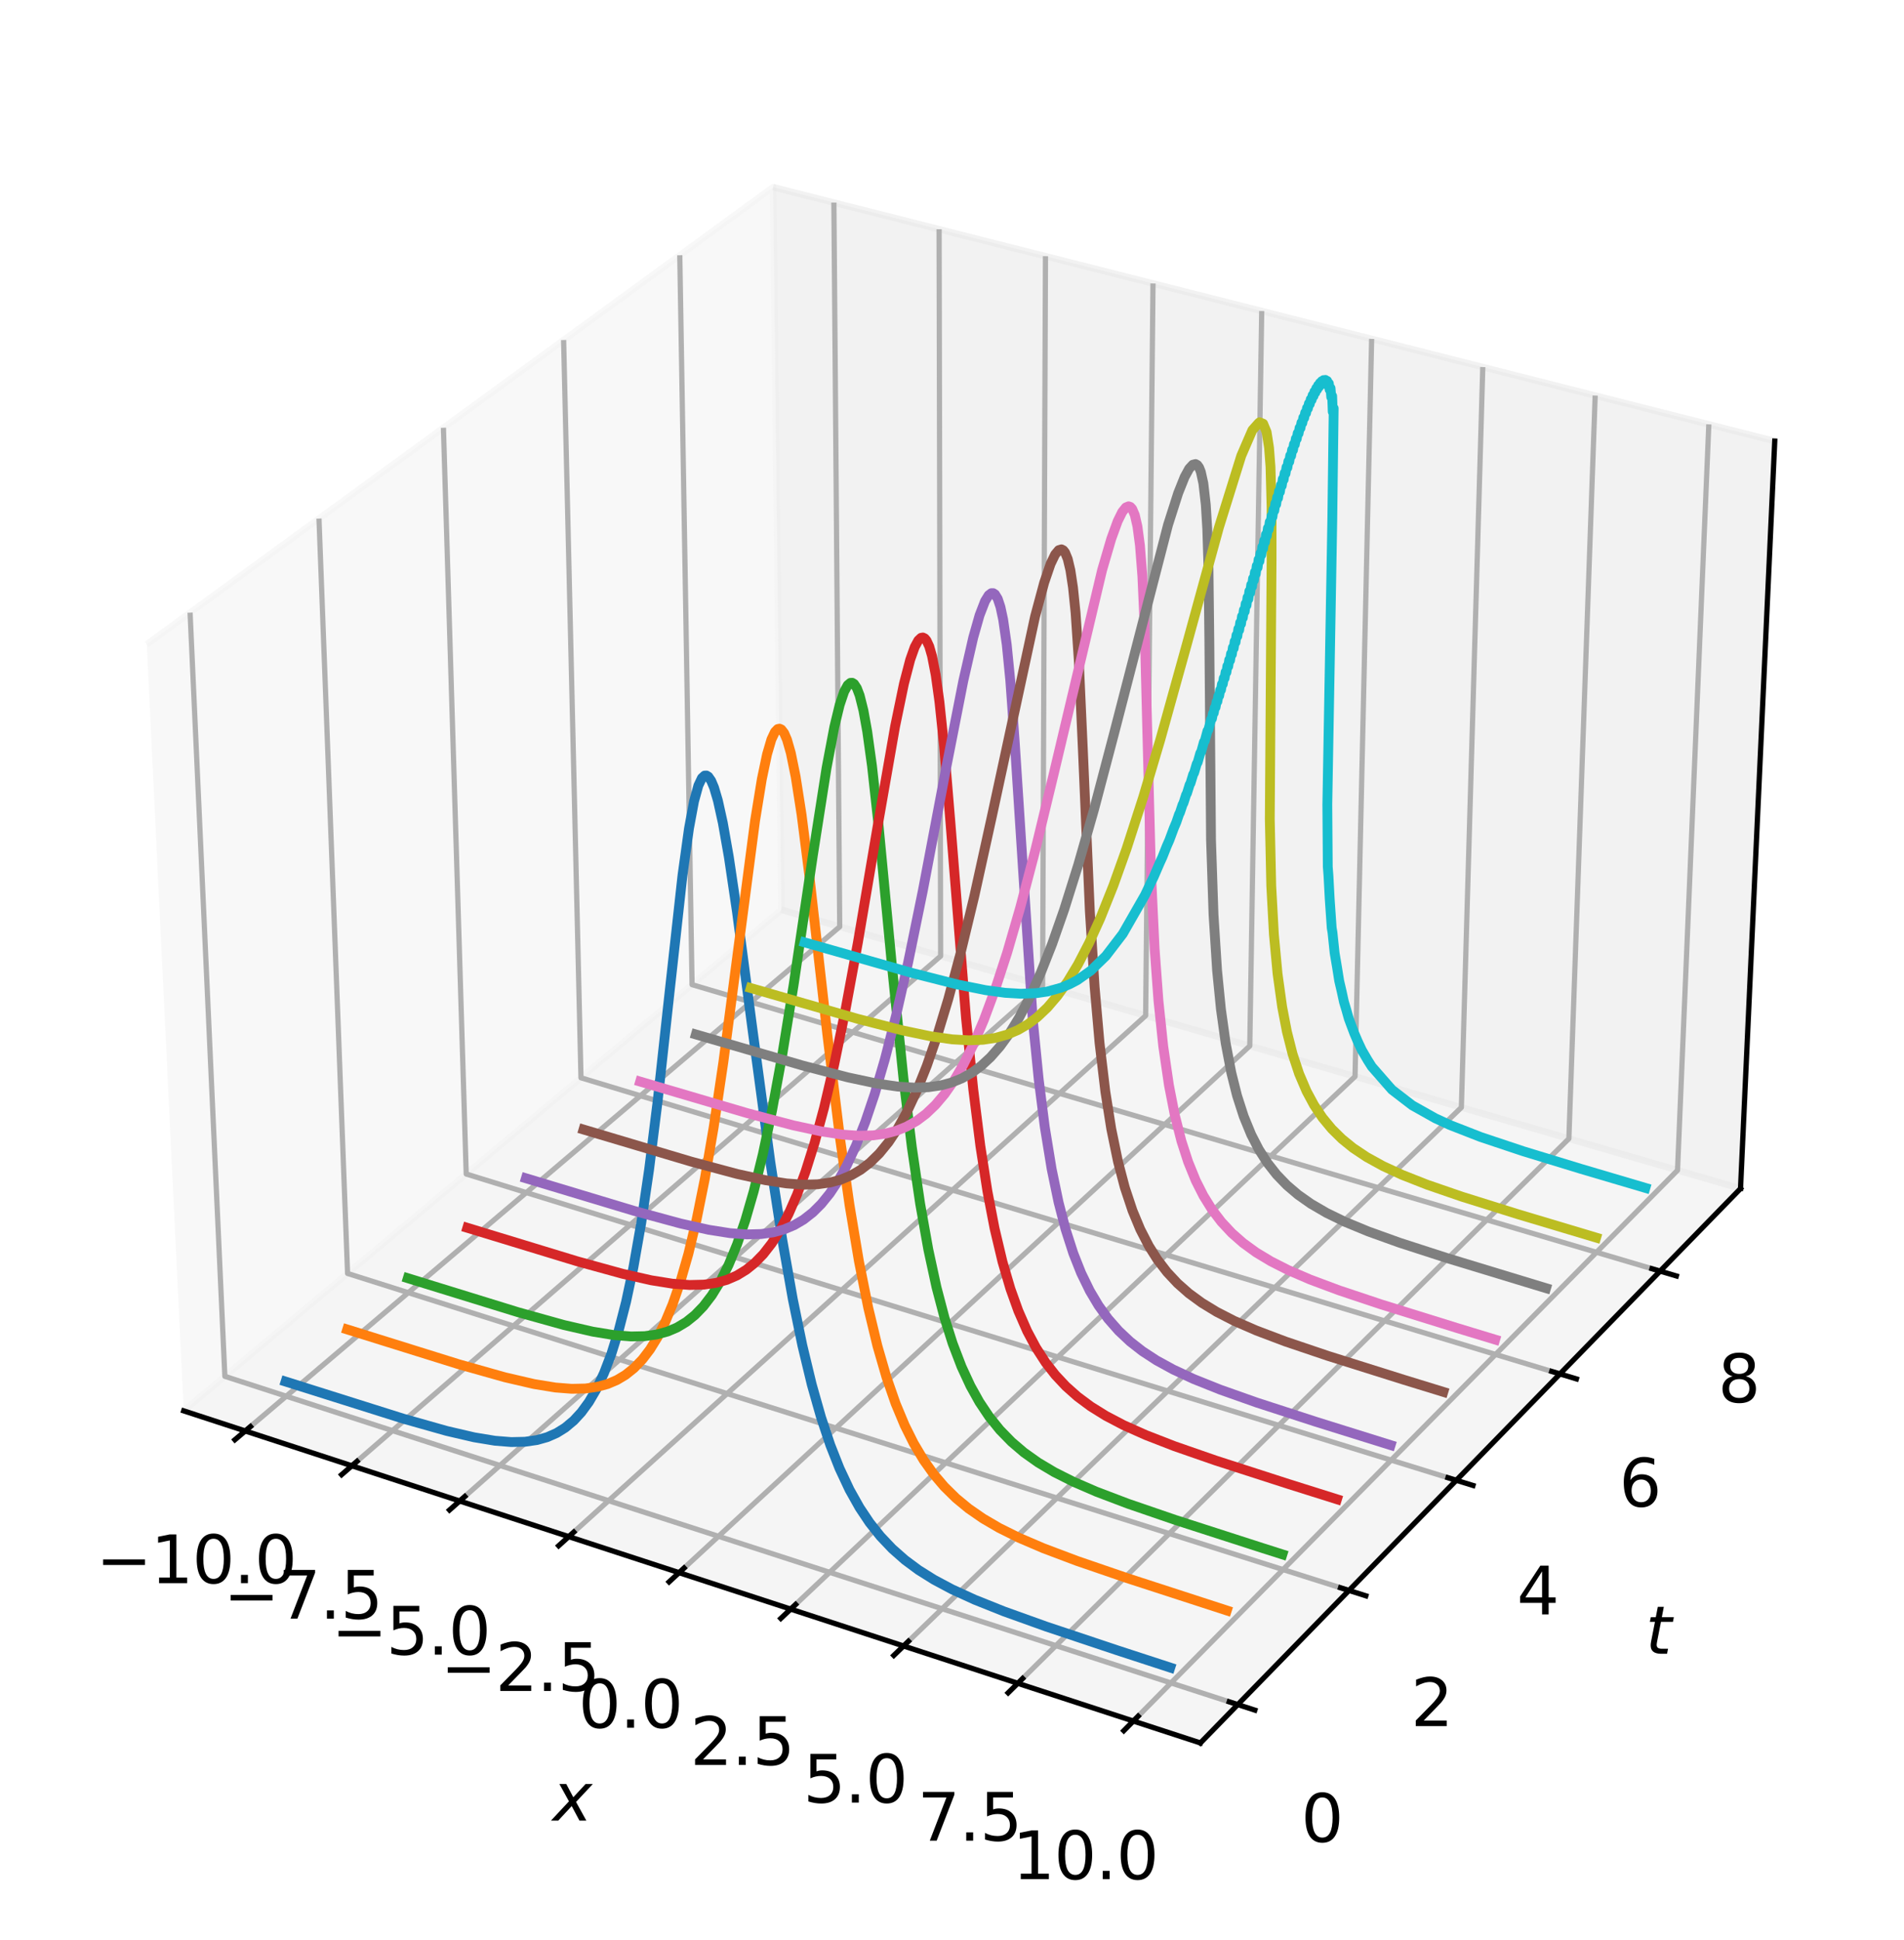 <?xml version="1.0" encoding="utf-8" standalone="no"?>
<!DOCTYPE svg PUBLIC "-//W3C//DTD SVG 1.1//EN"
  "http://www.w3.org/Graphics/SVG/1.1/DTD/svg11.dtd">
<svg xmlns:xlink="http://www.w3.org/1999/xlink" width="291.6pt" height="297.049pt" viewBox="0 0 291.6 297.049" xmlns="http://www.w3.org/2000/svg" version="1.1">
 <defs>
  <style type="text/css">*{stroke-linejoin: round; stroke-linecap: butt}</style>
 </defs>
 <g id="figure_1">
  <g id="patch_1">
   <path d="M 0 297.049 
L 291.6 297.049 
L 291.6 0 
L 0 0 
z
" style="fill: #ffffff"/>
  </g>
  <g id="patch_2">
   <path d="M 7.2 284.4 
L 284.4 284.4 
L 284.4 7.2 
L 7.2 7.2 
z
" style="fill: #ffffff"/>
  </g>
  <g id="pane3d_1">
   <g id="patch_3">
    <path d="M 28.131 216.051 
L 119.671 139.32 
L 118.399 28.66 
L 22.477 98.659 
" style="fill: #f2f2f2; opacity: 0.5; stroke: #f2f2f2; stroke-linejoin: miter"/>
   </g>
  </g>
  <g id="pane3d_2">
   <g id="patch_4">
    <path d="M 119.671 139.32 
L 266.561 182.015 
L 271.803 67.544 
L 118.399 28.66 
" style="fill: #e6e6e6; opacity: 0.5; stroke: #e6e6e6; stroke-linejoin: miter"/>
   </g>
  </g>
  <g id="pane3d_3">
   <g id="patch_5">
    <path d="M 28.131 216.051 
L 183.841 266.906 
L 266.561 182.015 
L 119.671 139.32 
" style="fill: #ececec; opacity: 0.5; stroke: #ececec; stroke-linejoin: miter"/>
   </g>
  </g>
  <g id="grid3d_1">
   <g id="Line3DCollection_1">
    <path d="M 37.561 219.131 
L 128.604 141.917 
L 127.71 31.02 
" style="fill: none; stroke: #b0b0b0; stroke-width: 0.8"/>
    <path d="M 53.889 224.464 
L 144.06 146.409 
L 143.824 35.105 
" style="fill: none; stroke: #b0b0b0; stroke-width: 0.8"/>
    <path d="M 70.403 229.858 
L 159.677 150.949 
L 160.115 39.234 
" style="fill: none; stroke: #b0b0b0; stroke-width: 0.8"/>
    <path d="M 87.106 235.313 
L 175.458 155.535 
L 176.584 43.409 
" style="fill: none; stroke: #b0b0b0; stroke-width: 0.8"/>
    <path d="M 104.001 240.831 
L 191.406 160.171 
L 193.234 47.629 
" style="fill: none; stroke: #b0b0b0; stroke-width: 0.8"/>
    <path d="M 121.092 246.413 
L 207.523 164.855 
L 210.068 51.896 
" style="fill: none; stroke: #b0b0b0; stroke-width: 0.8"/>
    <path d="M 138.382 252.06 
L 223.811 169.59 
L 227.09 56.211 
" style="fill: none; stroke: #b0b0b0; stroke-width: 0.8"/>
    <path d="M 155.875 257.773 
L 240.274 174.375 
L 244.303 60.574 
" style="fill: none; stroke: #b0b0b0; stroke-width: 0.8"/>
    <path d="M 173.574 263.553 
L 256.915 179.212 
L 261.709 64.986 
" style="fill: none; stroke: #b0b0b0; stroke-width: 0.8"/>
   </g>
  </g>
  <g id="grid3d_2">
   <g id="Line3DCollection_2">
    <path d="M 29.111 93.819 
L 34.438 210.764 
L 189.564 261.033 
" style="fill: none; stroke: #b0b0b0; stroke-width: 0.8"/>
    <path d="M 48.852 79.412 
L 53.232 195.011 
L 206.596 243.554 
" style="fill: none; stroke: #b0b0b0; stroke-width: 0.8"/>
    <path d="M 67.91 65.505 
L 71.402 179.781 
L 223.034 226.685 
" style="fill: none; stroke: #b0b0b0; stroke-width: 0.8"/>
    <path d="M 86.318 52.071 
L 88.978 165.047 
L 238.907 210.395 
" style="fill: none; stroke: #b0b0b0; stroke-width: 0.8"/>
    <path d="M 104.11 39.088 
L 105.991 150.787 
L 254.245 194.654 
" style="fill: none; stroke: #b0b0b0; stroke-width: 0.8"/>
   </g>
  </g>
  <g id="grid3d_3"/>
  <g id="axis3d_1">
   <g id="line2d_1">
    <path d="M 28.131 216.051 
L 183.841 266.906 
" style="fill: none; stroke: #000000; stroke-width: 0.8; stroke-linecap: square"/>
   </g>
   <g id="xtick_1">
    <g id="line2d_2">
     <path d="M 38.354 218.459 
L 35.972 220.479 
" style="fill: none; stroke: #000000; stroke-width: 0.8; stroke-linecap: square"/>
    </g>
    <g id="text_1">
     <!-- −10.0 -->
     <g transform="translate(14.711 242.438) scale(0.1 -0.1)">
      <defs>
       <path id="DejaVuSans-2212" d="M 678 2272 
L 4684 2272 
L 4684 1741 
L 678 1741 
L 678 2272 
z
" transform="scale(0.016)"/>
       <path id="DejaVuSans-31" d="M 794 531 
L 1825 531 
L 1825 4091 
L 703 3866 
L 703 4441 
L 1819 4666 
L 2450 4666 
L 2450 531 
L 3481 531 
L 3481 0 
L 794 0 
L 794 531 
z
" transform="scale(0.016)"/>
       <path id="DejaVuSans-30" d="M 2034 4250 
Q 1547 4250 1301 3770 
Q 1056 3291 1056 2328 
Q 1056 1369 1301 889 
Q 1547 409 2034 409 
Q 2525 409 2770 889 
Q 3016 1369 3016 2328 
Q 3016 3291 2770 3770 
Q 2525 4250 2034 4250 
z
M 2034 4750 
Q 2819 4750 3233 4129 
Q 3647 3509 3647 2328 
Q 3647 1150 3233 529 
Q 2819 -91 2034 -91 
Q 1250 -91 836 529 
Q 422 1150 422 2328 
Q 422 3509 836 4129 
Q 1250 4750 2034 4750 
z
" transform="scale(0.016)"/>
       <path id="DejaVuSans-2e" d="M 684 794 
L 1344 794 
L 1344 0 
L 684 0 
L 684 794 
z
" transform="scale(0.016)"/>
      </defs>
      <use xlink:href="#DejaVuSans-2212"/>
      <use xlink:href="#DejaVuSans-31" x="83.789"/>
      <use xlink:href="#DejaVuSans-30" x="147.412"/>
      <use xlink:href="#DejaVuSans-2e" x="211.035"/>
      <use xlink:href="#DejaVuSans-30" x="242.822"/>
     </g>
    </g>
   </g>
   <g id="xtick_2">
    <g id="line2d_3">
     <path d="M 54.675 223.784 
L 52.315 225.827 
" style="fill: none; stroke: #000000; stroke-width: 0.8; stroke-linecap: square"/>
    </g>
    <g id="text_2">
     <!-- −7.5 -->
     <g transform="translate(34.236 247.879) scale(0.1 -0.1)">
      <defs>
       <path id="DejaVuSans-37" d="M 525 4666 
L 3525 4666 
L 3525 4397 
L 1831 0 
L 1172 0 
L 2766 4134 
L 525 4134 
L 525 4666 
z
" transform="scale(0.016)"/>
       <path id="DejaVuSans-35" d="M 691 4666 
L 3169 4666 
L 3169 4134 
L 1269 4134 
L 1269 2991 
Q 1406 3038 1543 3061 
Q 1681 3084 1819 3084 
Q 2600 3084 3056 2656 
Q 3513 2228 3513 1497 
Q 3513 744 3044 326 
Q 2575 -91 1722 -91 
Q 1428 -91 1123 -41 
Q 819 9 494 109 
L 494 744 
Q 775 591 1075 516 
Q 1375 441 1709 441 
Q 2250 441 2565 725 
Q 2881 1009 2881 1497 
Q 2881 1984 2565 2268 
Q 2250 2553 1709 2553 
Q 1456 2553 1204 2497 
Q 953 2441 691 2322 
L 691 4666 
z
" transform="scale(0.016)"/>
      </defs>
      <use xlink:href="#DejaVuSans-2212"/>
      <use xlink:href="#DejaVuSans-37" x="83.789"/>
      <use xlink:href="#DejaVuSans-2e" x="147.412"/>
      <use xlink:href="#DejaVuSans-35" x="179.199"/>
     </g>
    </g>
   </g>
   <g id="xtick_3">
    <g id="line2d_4">
     <path d="M 71.181 229.17 
L 68.843 231.236 
" style="fill: none; stroke: #000000; stroke-width: 0.8; stroke-linecap: square"/>
    </g>
    <g id="text_3">
     <!-- −5.0 -->
     <g transform="translate(50.766 253.383) scale(0.1 -0.1)">
      <use xlink:href="#DejaVuSans-2212"/>
      <use xlink:href="#DejaVuSans-35" x="83.789"/>
      <use xlink:href="#DejaVuSans-2e" x="147.412"/>
      <use xlink:href="#DejaVuSans-30" x="179.199"/>
     </g>
    </g>
   </g>
   <g id="xtick_4">
    <g id="line2d_5">
     <path d="M 87.876 234.617 
L 85.562 236.707 
" style="fill: none; stroke: #000000; stroke-width: 0.8; stroke-linecap: square"/>
    </g>
    <g id="text_4">
     <!-- −2.5 -->
     <g transform="translate(67.487 258.949) scale(0.1 -0.1)">
      <defs>
       <path id="DejaVuSans-32" d="M 1228 531 
L 3431 531 
L 3431 0 
L 469 0 
L 469 531 
Q 828 903 1448 1529 
Q 2069 2156 2228 2338 
Q 2531 2678 2651 2914 
Q 2772 3150 2772 3378 
Q 2772 3750 2511 3984 
Q 2250 4219 1831 4219 
Q 1534 4219 1204 4116 
Q 875 4013 500 3803 
L 500 4441 
Q 881 4594 1212 4672 
Q 1544 4750 1819 4750 
Q 2544 4750 2975 4387 
Q 3406 4025 3406 3419 
Q 3406 3131 3298 2873 
Q 3191 2616 2906 2266 
Q 2828 2175 2409 1742 
Q 1991 1309 1228 531 
z
" transform="scale(0.016)"/>
      </defs>
      <use xlink:href="#DejaVuSans-2212"/>
      <use xlink:href="#DejaVuSans-32" x="83.789"/>
      <use xlink:href="#DejaVuSans-2e" x="147.412"/>
      <use xlink:href="#DejaVuSans-35" x="179.199"/>
     </g>
    </g>
   </g>
   <g id="xtick_5">
    <g id="line2d_6">
     <path d="M 104.764 240.127 
L 102.473 242.241 
" style="fill: none; stroke: #000000; stroke-width: 0.8; stroke-linecap: square"/>
    </g>
    <g id="text_5">
     <!-- 0.0 -->
     <g transform="translate(88.59 264.58) scale(0.1 -0.1)">
      <use xlink:href="#DejaVuSans-30"/>
      <use xlink:href="#DejaVuSans-2e" x="63.623"/>
      <use xlink:href="#DejaVuSans-30" x="95.41"/>
     </g>
    </g>
   </g>
   <g id="xtick_6">
    <g id="line2d_7">
     <path d="M 121.847 245.701 
L 119.58 247.84 
" style="fill: none; stroke: #000000; stroke-width: 0.8; stroke-linecap: square"/>
    </g>
    <g id="text_6">
     <!-- 2.5 -->
     <g transform="translate(105.701 270.276) scale(0.1 -0.1)">
      <use xlink:href="#DejaVuSans-32"/>
      <use xlink:href="#DejaVuSans-2e" x="63.623"/>
      <use xlink:href="#DejaVuSans-35" x="95.41"/>
     </g>
    </g>
   </g>
   <g id="xtick_7">
    <g id="line2d_8">
     <path d="M 139.128 251.339 
L 136.887 253.503 
" style="fill: none; stroke: #000000; stroke-width: 0.8; stroke-linecap: square"/>
    </g>
    <g id="text_7">
     <!-- 5.0 -->
     <g transform="translate(123.011 276.039) scale(0.1 -0.1)">
      <use xlink:href="#DejaVuSans-35"/>
      <use xlink:href="#DejaVuSans-2e" x="63.623"/>
      <use xlink:href="#DejaVuSans-30" x="95.41"/>
     </g>
    </g>
   </g>
   <g id="xtick_8">
    <g id="line2d_9">
     <path d="M 156.612 257.044 
L 154.397 259.233 
" style="fill: none; stroke: #000000; stroke-width: 0.8; stroke-linecap: square"/>
    </g>
    <g id="text_8">
     <!-- 7.5 -->
     <g transform="translate(140.525 281.87) scale(0.1 -0.1)">
      <use xlink:href="#DejaVuSans-37"/>
      <use xlink:href="#DejaVuSans-2e" x="63.623"/>
      <use xlink:href="#DejaVuSans-35" x="95.41"/>
     </g>
    </g>
   </g>
   <g id="xtick_9">
    <g id="line2d_10">
     <path d="M 174.302 262.816 
L 172.113 265.031 
" style="fill: none; stroke: #000000; stroke-width: 0.8; stroke-linecap: square"/>
    </g>
    <g id="text_9">
     <!-- 10.0 -->
     <g transform="translate(155.065 287.769) scale(0.1 -0.1)">
      <use xlink:href="#DejaVuSans-31"/>
      <use xlink:href="#DejaVuSans-30" x="63.623"/>
      <use xlink:href="#DejaVuSans-2e" x="127.246"/>
      <use xlink:href="#DejaVuSans-30" x="159.033"/>
     </g>
    </g>
   </g>
   <g id="text_10">
    <!-- $x$ -->
    <g transform="translate(84.647 278.828) scale(0.1 -0.1)">
     <defs>
      <path id="DejaVuSans-Oblique-78" d="M 3841 3500 
L 2234 1784 
L 3219 0 
L 2559 0 
L 1819 1388 
L 531 0 
L -166 0 
L 1556 1844 
L 641 3500 
L 1300 3500 
L 1972 2234 
L 3144 3500 
L 3841 3500 
z
" transform="scale(0.016)"/>
     </defs>
     <use xlink:href="#DejaVuSans-Oblique-78" transform="translate(0 0.312)"/>
    </g>
   </g>
  </g>
  <g id="axis3d_2">
   <g id="line2d_11">
    <path d="M 266.561 182.015 
L 183.841 266.906 
" style="fill: none; stroke: #000000; stroke-width: 0.8; stroke-linecap: square"/>
   </g>
   <g id="xtick_10">
    <g id="line2d_12">
     <path d="M 188.257 260.609 
L 192.182 261.881 
" style="fill: none; stroke: #000000; stroke-width: 0.8; stroke-linecap: square"/>
    </g>
    <g id="text_11">
     <!-- 0 -->
     <g transform="translate(199.264 282.054) scale(0.1 -0.1)">
      <use xlink:href="#DejaVuSans-30"/>
     </g>
    </g>
   </g>
   <g id="xtick_11">
    <g id="line2d_13">
     <path d="M 205.305 243.145 
L 209.182 244.372 
" style="fill: none; stroke: #000000; stroke-width: 0.8; stroke-linecap: square"/>
    </g>
    <g id="text_12">
     <!-- 2 -->
     <g transform="translate(216.076 264.327) scale(0.1 -0.1)">
      <use xlink:href="#DejaVuSans-32"/>
     </g>
    </g>
   </g>
   <g id="xtick_12">
    <g id="line2d_14">
     <path d="M 221.758 226.29 
L 225.588 227.475 
" style="fill: none; stroke: #000000; stroke-width: 0.8; stroke-linecap: square"/>
    </g>
    <g id="text_13">
     <!-- 4 -->
     <g transform="translate(232.301 247.219) scale(0.1 -0.1)">
      <defs>
       <path id="DejaVuSans-34" d="M 2419 4116 
L 825 1625 
L 2419 1625 
L 2419 4116 
z
M 2253 4666 
L 3047 4666 
L 3047 1625 
L 3713 1625 
L 3713 1100 
L 3047 1100 
L 3047 0 
L 2419 0 
L 2419 1100 
L 313 1100 
L 313 1709 
L 2253 4666 
z
" transform="scale(0.016)"/>
      </defs>
      <use xlink:href="#DejaVuSans-34"/>
     </g>
    </g>
   </g>
   <g id="xtick_13">
    <g id="line2d_15">
     <path d="M 237.647 210.014 
L 241.43 211.158 
" style="fill: none; stroke: #000000; stroke-width: 0.8; stroke-linecap: square"/>
    </g>
    <g id="text_14">
     <!-- 6 -->
     <g transform="translate(247.97 230.698) scale(0.1 -0.1)">
      <defs>
       <path id="DejaVuSans-36" d="M 2113 2584 
Q 1688 2584 1439 2293 
Q 1191 2003 1191 1497 
Q 1191 994 1439 701 
Q 1688 409 2113 409 
Q 2538 409 2786 701 
Q 3034 994 3034 1497 
Q 3034 2003 2786 2293 
Q 2538 2584 2113 2584 
z
M 3366 4563 
L 3366 3988 
Q 3128 4100 2886 4159 
Q 2644 4219 2406 4219 
Q 1781 4219 1451 3797 
Q 1122 3375 1075 2522 
Q 1259 2794 1537 2939 
Q 1816 3084 2150 3084 
Q 2853 3084 3261 2657 
Q 3669 2231 3669 1497 
Q 3669 778 3244 343 
Q 2819 -91 2113 -91 
Q 1303 -91 875 529 
Q 447 1150 447 2328 
Q 447 3434 972 4092 
Q 1497 4750 2381 4750 
Q 2619 4750 2861 4703 
Q 3103 4656 3366 4563 
z
" transform="scale(0.016)"/>
      </defs>
      <use xlink:href="#DejaVuSans-36"/>
     </g>
    </g>
   </g>
   <g id="xtick_14">
    <g id="line2d_16">
     <path d="M 253 194.286 
L 256.738 195.392 
" style="fill: none; stroke: #000000; stroke-width: 0.8; stroke-linecap: square"/>
    </g>
    <g id="text_15">
     <!-- 8 -->
     <g transform="translate(263.11 214.734) scale(0.1 -0.1)">
      <defs>
       <path id="DejaVuSans-38" d="M 2034 2216 
Q 1584 2216 1326 1975 
Q 1069 1734 1069 1313 
Q 1069 891 1326 650 
Q 1584 409 2034 409 
Q 2484 409 2743 651 
Q 3003 894 3003 1313 
Q 3003 1734 2745 1975 
Q 2488 2216 2034 2216 
z
M 1403 2484 
Q 997 2584 770 2862 
Q 544 3141 544 3541 
Q 544 4100 942 4425 
Q 1341 4750 2034 4750 
Q 2731 4750 3128 4425 
Q 3525 4100 3525 3541 
Q 3525 3141 3298 2862 
Q 3072 2584 2669 2484 
Q 3125 2378 3379 2068 
Q 3634 1759 3634 1313 
Q 3634 634 3220 271 
Q 2806 -91 2034 -91 
Q 1263 -91 848 271 
Q 434 634 434 1313 
Q 434 1759 690 2068 
Q 947 2378 1403 2484 
z
M 1172 3481 
Q 1172 3119 1398 2916 
Q 1625 2713 2034 2713 
Q 2441 2713 2670 2916 
Q 2900 3119 2900 3481 
Q 2900 3844 2670 4047 
Q 2441 4250 2034 4250 
Q 1625 4250 1398 4047 
Q 1172 3844 1172 3481 
z
" transform="scale(0.016)"/>
      </defs>
      <use xlink:href="#DejaVuSans-38"/>
     </g>
    </g>
   </g>
   <g id="text_16">
    <!-- $t$ -->
    <g transform="translate(252.022 253.33) scale(0.1 -0.1)">
     <defs>
      <path id="DejaVuSans-Oblique-74" d="M 2706 3500 
L 2619 3053 
L 1472 3053 
L 1100 1153 
Q 1081 1047 1072 975 
Q 1063 903 1063 863 
Q 1063 663 1183 572 
Q 1303 481 1569 481 
L 2150 481 
L 2053 0 
L 1503 0 
Q 991 0 739 200 
Q 488 400 488 806 
Q 488 878 497 964 
Q 506 1050 525 1153 
L 897 3053 
L 409 3053 
L 500 3500 
L 978 3500 
L 1172 4494 
L 1747 4494 
L 1556 3500 
L 2706 3500 
z
" transform="scale(0.016)"/>
     </defs>
     <use xlink:href="#DejaVuSans-Oblique-74" transform="translate(0 0.781)"/>
    </g>
   </g>
  </g>
  <g id="axis3d_3">
   <g id="line2d_17">
    <path d="M 266.561 182.015 
L 271.803 67.544 
" style="fill: none; stroke: #000000; stroke-width: 0.8; stroke-linecap: square"/>
   </g>
   <g id="text_17">
    <!-- $u(t, x)$ -->
    <g transform="translate(311.6 135.334) rotate(-87.378) scale(0.1 -0.1)">
     <defs>
      <path id="DejaVuSans-Oblique-75" d="M 428 1388 
L 838 3500 
L 1416 3500 
L 1006 1409 
Q 975 1256 961 1147 
Q 947 1038 947 966 
Q 947 700 1109 554 
Q 1272 409 1569 409 
Q 2031 409 2368 721 
Q 2706 1034 2809 1563 
L 3194 3500 
L 3769 3500 
L 3091 0 
L 2516 0 
L 2631 550 
Q 2388 244 2052 76 
Q 1716 -91 1338 -91 
Q 878 -91 622 161 
Q 366 413 366 863 
Q 366 956 381 1097 
Q 397 1238 428 1388 
z
" transform="scale(0.016)"/>
      <path id="DejaVuSans-28" d="M 1984 4856 
Q 1566 4138 1362 3434 
Q 1159 2731 1159 2009 
Q 1159 1288 1364 580 
Q 1569 -128 1984 -844 
L 1484 -844 
Q 1016 -109 783 600 
Q 550 1309 550 2009 
Q 550 2706 781 3412 
Q 1013 4119 1484 4856 
L 1984 4856 
z
" transform="scale(0.016)"/>
      <path id="DejaVuSans-2c" d="M 750 794 
L 1409 794 
L 1409 256 
L 897 -744 
L 494 -744 
L 750 256 
L 750 794 
z
" transform="scale(0.016)"/>
      <path id="DejaVuSans-29" d="M 513 4856 
L 1013 4856 
Q 1481 4119 1714 3412 
Q 1947 2706 1947 2009 
Q 1947 1309 1714 600 
Q 1481 -109 1013 -844 
L 513 -844 
Q 928 -128 1133 580 
Q 1338 1288 1338 2009 
Q 1338 2731 1133 3434 
Q 928 4138 513 4856 
z
" transform="scale(0.016)"/>
     </defs>
     <use xlink:href="#DejaVuSans-Oblique-75" transform="translate(0 0.125)"/>
     <use xlink:href="#DejaVuSans-28" transform="translate(63.379 0.125)"/>
     <use xlink:href="#DejaVuSans-Oblique-74" transform="translate(102.393 0.125)"/>
     <use xlink:href="#DejaVuSans-2c" transform="translate(141.602 0.125)"/>
     <use xlink:href="#DejaVuSans-Oblique-78" transform="translate(192.871 0.125)"/>
     <use xlink:href="#DejaVuSans-29" transform="translate(252.051 0.125)"/>
    </g>
   </g>
  </g>
  <g id="axes_1">
   <g id="line2d_18">
    <path d="M 43.742 211.567 
L 61.726 217.237 
L 68.422 219.129 
L 72.634 220.107 
L 75.795 220.629 
L 78.298 220.83 
L 80.403 220.784 
L 82.243 220.521 
L 83.818 220.077 
L 85.258 219.442 
L 86.563 218.63 
L 87.865 217.542 
L 89.031 216.278 
L 90.193 214.69 
L 91.349 212.716 
L 92.497 210.282 
L 93.637 207.306 
L 94.768 203.693 
L 95.888 199.339 
L 96.996 194.138 
L 98.211 187.244 
L 99.412 179.086 
L 100.716 168.654 
L 102.483 152.503 
L 104.52 134.07 
L 105.517 126.874 
L 106.29 122.718 
L 106.953 120.302 
L 107.498 119.151 
L 107.915 118.773 
L 108.196 118.758 
L 108.481 118.934 
L 108.914 119.555 
L 109.353 120.593 
L 109.948 122.599 
L 110.704 126.018 
L 111.626 131.256 
L 112.872 139.661 
L 115.217 157.441 
L 117.989 178.008 
L 119.795 189.781 
L 121.421 198.962 
L 122.879 206.031 
L 124.319 212.013 
L 125.746 217.051 
L 127.162 221.288 
L 128.57 224.854 
L 130.111 228.136 
L 131.646 230.871 
L 133.177 233.165 
L 134.845 235.265 
L 136.649 237.166 
L 138.59 238.878 
L 140.67 240.421 
L 143.029 241.901 
L 145.806 243.383 
L 149.283 244.974 
L 153.744 246.758 
L 160.179 249.067 
L 171.154 252.735 
L 179.225 255.366 
L 179.225 255.366 
" clip-path="url(#pe95ebc17c5)" style="fill: none; stroke: #1f77b4; stroke-width: 1.5; stroke-linecap: square"/>
   </g>
   <g id="line2d_19">
    <path d="M 53.179 203.584 
L 70.284 208.923 
L 77.335 210.912 
L 81.786 211.944 
L 85.063 212.479 
L 87.554 212.674 
L 89.651 212.628 
L 91.485 212.371 
L 93.054 211.94 
L 94.491 211.328 
L 95.794 210.549 
L 97.095 209.512 
L 98.392 208.166 
L 99.556 206.639 
L 100.716 204.76 
L 101.871 202.47 
L 103.021 199.707 
L 104.165 196.4 
L 105.429 192.002 
L 106.685 186.751 
L 107.934 180.57 
L 109.298 172.641 
L 110.78 162.672 
L 112.755 147.66 
L 115.641 125.666 
L 116.676 119.311 
L 117.469 115.527 
L 118.142 113.233 
L 118.689 112.072 
L 119.105 111.644 
L 119.386 111.583 
L 119.668 111.711 
L 120.096 112.267 
L 120.529 113.269 
L 121.114 115.305 
L 121.855 118.934 
L 122.757 124.716 
L 123.973 134.261 
L 126.707 158.416 
L 128.642 174.252 
L 130.104 184.526 
L 131.544 193.128 
L 132.967 200.243 
L 134.376 206.105 
L 135.776 210.938 
L 137.167 214.935 
L 138.553 218.256 
L 139.935 221.032 
L 141.452 223.581 
L 142.967 225.71 
L 144.619 227.654 
L 146.408 229.415 
L 148.334 231.004 
L 150.538 232.53 
L 153.019 233.98 
L 156.056 235.488 
L 159.79 237.087 
L 164.923 239.024 
L 172.586 241.652 
L 187.888 246.621 
L 187.888 246.621 
" clip-path="url(#pe95ebc17c5)" style="fill: none; stroke: #ff7f0e; stroke-width: 1.5; stroke-linecap: square"/>
   </g>
   <g id="line2d_20">
    <path d="M 62.455 195.736 
L 79.34 200.946 
L 86.353 202.902 
L 90.781 203.921 
L 94.042 204.453 
L 96.652 204.657 
L 98.74 204.611 
L 100.567 204.361 
L 102.262 203.897 
L 103.695 203.286 
L 105.126 202.426 
L 106.425 201.383 
L 107.722 200.043 
L 109.016 198.353 
L 110.307 196.253 
L 111.595 193.677 
L 112.88 190.558 
L 114.161 186.824 
L 115.438 182.412 
L 116.84 176.711 
L 118.238 170.077 
L 119.763 161.778 
L 121.545 150.823 
L 124.495 130.967 
L 126.586 117.61 
L 127.784 111.289 
L 128.593 107.958 
L 129.276 105.931 
L 129.828 104.916 
L 130.245 104.57 
L 130.525 104.558 
L 130.806 104.734 
L 131.231 105.376 
L 131.659 106.5 
L 132.234 108.792 
L 132.815 112.011 
L 133.547 117.294 
L 134.579 126.647 
L 136.639 148.284 
L 138.375 165.233 
L 139.655 175.715 
L 140.921 184.33 
L 142.175 191.359 
L 143.42 197.103 
L 144.66 201.821 
L 145.894 205.721 
L 147.263 209.296 
L 148.629 212.242 
L 149.994 214.692 
L 151.495 216.937 
L 153.132 218.967 
L 154.906 220.789 
L 156.817 222.42 
L 159.004 223.973 
L 161.468 225.439 
L 164.348 226.889 
L 167.92 228.436 
L 172.744 230.267 
L 179.939 232.736 
L 193.456 237.096 
L 196.398 238.031 
L 196.398 238.031 
" clip-path="url(#pe95ebc17c5)" style="fill: none; stroke: #2ca02c; stroke-width: 1.5; stroke-linecap: square"/>
   </g>
   <g id="line2d_21">
    <path d="M 71.575 188.02 
L 88.371 193.141 
L 95.347 195.062 
L 99.752 196.06 
L 102.997 196.579 
L 105.595 196.777 
L 107.805 196.721 
L 109.624 196.46 
L 111.314 195.991 
L 112.872 195.315 
L 114.3 194.441 
L 115.598 193.393 
L 116.894 192.062 
L 118.189 190.4 
L 119.484 188.359 
L 120.777 185.884 
L 122.069 182.925 
L 123.36 179.432 
L 124.78 174.919 
L 126.2 169.662 
L 127.751 163.058 
L 129.435 154.9 
L 131.388 144.326 
L 134.413 126.514 
L 137.086 111.238 
L 138.442 104.694 
L 139.399 101.027 
L 140.088 99.087 
L 140.642 98.065 
L 141.059 97.675 
L 141.338 97.622 
L 141.617 97.752 
L 141.897 98.083 
L 142.318 98.994 
L 142.741 100.458 
L 143.306 103.366 
L 143.873 107.455 
L 144.582 114.226 
L 145.574 126.144 
L 147.949 155.919 
L 149.05 166.774 
L 150.142 175.477 
L 151.23 182.454 
L 152.314 188.095 
L 153.531 193.22 
L 154.746 197.361 
L 155.961 200.748 
L 157.31 203.833 
L 158.66 206.366 
L 160.146 208.663 
L 161.632 210.566 
L 163.256 212.298 
L 165.017 213.866 
L 167.052 215.378 
L 169.362 216.814 
L 172.085 218.241 
L 175.496 219.764 
L 179.875 221.464 
L 186.195 223.659 
L 197.25 227.228 
L 204.758 229.591 
L 204.758 229.591 
" clip-path="url(#pe95ebc17c5)" style="fill: none; stroke: #d62728; stroke-width: 1.5; stroke-linecap: square"/>
   </g>
   <g id="line2d_22">
    <path d="M 80.544 180.433 
L 97.122 185.43 
L 104.19 187.353 
L 108.573 188.331 
L 111.802 188.838 
L 114.388 189.03 
L 116.588 188.973 
L 118.4 188.719 
L 120.084 188.264 
L 121.638 187.61 
L 123.063 186.771 
L 124.488 185.656 
L 125.784 184.364 
L 127.08 182.764 
L 128.376 180.817 
L 129.673 178.479 
L 131.101 175.41 
L 132.53 171.773 
L 133.962 167.529 
L 135.527 162.181 
L 137.229 155.537 
L 139.071 147.434 
L 141.324 136.441 
L 144.95 117.372 
L 147.541 104.22 
L 149.056 97.613 
L 150.025 94.206 
L 150.858 92.05 
L 151.414 91.151 
L 151.831 90.836 
L 152.109 90.831 
L 152.386 91.013 
L 152.803 91.691 
L 153.218 92.939 
L 153.632 94.867 
L 154.182 98.702 
L 154.726 104.212 
L 155.399 113.505 
L 158.163 156.073 
L 159.083 165.333 
L 160.005 172.556 
L 161.062 179.021 
L 162.121 184.113 
L 163.183 188.206 
L 164.379 191.927 
L 165.577 194.947 
L 166.911 197.685 
L 168.247 199.929 
L 169.719 201.967 
L 171.329 203.799 
L 173.075 205.44 
L 174.96 206.911 
L 177.118 208.32 
L 179.686 209.727 
L 182.802 211.175 
L 186.878 212.805 
L 192.47 214.783 
L 201.517 217.72 
L 212.973 221.298 
L 212.973 221.298 
" clip-path="url(#pe95ebc17c5)" style="fill: none; stroke: #9467bd; stroke-width: 1.5; stroke-linecap: square"/>
   </g>
   <g id="line2d_23">
    <path d="M 89.365 172.97 
L 105.855 177.884 
L 112.885 179.773 
L 117.246 180.731 
L 120.459 181.227 
L 123.033 181.413 
L 125.223 181.356 
L 127.158 181.08 
L 128.836 180.621 
L 130.386 179.969 
L 131.807 179.14 
L 133.23 178.049 
L 134.655 176.653 
L 136.08 174.907 
L 137.508 172.765 
L 138.939 170.185 
L 140.372 167.127 
L 141.94 163.208 
L 143.513 158.656 
L 145.226 153.002 
L 147.081 146.092 
L 149.216 137.235 
L 151.913 124.991 
L 158.52 94.415 
L 159.916 89.226 
L 160.893 86.365 
L 161.591 84.914 
L 162.147 84.247 
L 162.563 84.122 
L 162.84 84.26 
L 163.115 84.608 
L 163.525 85.606 
L 163.932 87.32 
L 164.332 89.965 
L 164.725 93.819 
L 165.233 101.365 
L 165.84 114.756 
L 166.911 139.529 
L 167.646 151.177 
L 168.398 159.727 
L 169.288 167.179 
L 170.187 172.854 
L 171.224 177.888 
L 172.266 181.848 
L 173.445 185.395 
L 174.629 188.244 
L 175.948 190.809 
L 177.272 192.905 
L 178.732 194.804 
L 180.329 196.512 
L 182.063 198.045 
L 184.069 199.514 
L 186.348 200.903 
L 189.036 202.28 
L 192.406 203.748 
L 196.868 205.435 
L 203.385 207.638 
L 214.999 211.29 
L 221.046 213.149 
L 221.046 213.149 
" clip-path="url(#pe95ebc17c5)" style="fill: none; stroke: #8c564b; stroke-width: 1.5; stroke-linecap: square"/>
   </g>
   <g id="line2d_24">
    <path d="M 98.041 165.63 
L 114.444 170.462 
L 121.437 172.317 
L 125.775 173.257 
L 128.973 173.741 
L 131.535 173.921 
L 133.716 173.864 
L 135.643 173.595 
L 137.314 173.149 
L 138.86 172.519 
L 140.407 171.637 
L 141.827 170.568 
L 143.25 169.212 
L 144.675 167.53 
L 146.104 165.484 
L 147.537 163.04 
L 149.104 159.886 
L 150.679 156.196 
L 152.392 151.575 
L 154.249 145.877 
L 156.252 138.974 
L 158.543 130.249 
L 161.405 118.401 
L 168.782 87.324 
L 170.19 82.515 
L 171.174 79.81 
L 171.874 78.395 
L 172.431 77.704 
L 172.846 77.532 
L 173.121 77.627 
L 173.395 77.929 
L 173.8 78.874 
L 174.198 80.614 
L 174.584 83.514 
L 174.953 88.205 
L 175.293 95.712 
L 175.688 111.153 
L 176.278 133.607 
L 176.832 145.281 
L 177.421 153.279 
L 178.152 160.225 
L 179.025 166.187 
L 179.911 170.714 
L 180.934 174.74 
L 181.966 177.924 
L 183.134 180.793 
L 184.308 183.116 
L 185.619 185.226 
L 187.066 187.123 
L 188.65 188.819 
L 190.371 190.334 
L 192.363 191.782 
L 194.626 193.148 
L 197.297 194.501 
L 200.646 195.943 
L 205.082 197.6 
L 211.561 199.763 
L 223.243 203.394 
L 228.981 205.139 
L 228.981 205.139 
" clip-path="url(#pe95ebc17c5)" style="fill: none; stroke: #e377c2; stroke-width: 1.5; stroke-linecap: square"/>
   </g>
   <g id="line2d_25">
    <path d="M 106.575 158.41 
L 122.892 163.162 
L 129.849 164.984 
L 134.292 165.928 
L 137.474 166.392 
L 140.024 166.556 
L 142.196 166.485 
L 144.115 166.207 
L 145.781 165.756 
L 147.322 165.128 
L 148.865 164.257 
L 150.283 163.211 
L 151.704 161.892 
L 153.128 160.27 
L 154.557 158.312 
L 156.121 155.762 
L 157.692 152.753 
L 159.402 148.955 
L 161.123 144.588 
L 162.988 139.26 
L 165.138 132.419 
L 167.58 123.861 
L 170.6 112.406 
L 178.88 80.396 
L 180.439 75.516 
L 181.427 73.044 
L 182.128 71.763 
L 182.685 71.164 
L 183.098 71.061 
L 183.371 71.212 
L 183.642 71.589 
L 183.908 72.256 
L 184.297 74.022 
L 184.667 77.282 
L 184.892 80.979 
L 185.084 87.119 
L 185.211 97.939 
L 185.47 128.64 
L 185.851 140.029 
L 186.4 148.625 
L 186.984 154.519 
L 187.71 159.724 
L 188.576 164.271 
L 189.455 167.779 
L 190.472 170.942 
L 191.626 173.756 
L 192.788 176.013 
L 194.086 178.051 
L 195.521 179.876 
L 197.093 181.505 
L 198.803 182.96 
L 200.781 184.351 
L 203.164 185.737 
L 205.952 187.094 
L 209.549 188.58 
L 214.363 190.309 
L 221.618 192.656 
L 235.966 197.02 
L 236.782 197.265 
L 236.782 197.265 
" clip-path="url(#pe95ebc17c5)" style="fill: none; stroke: #7f7f7f; stroke-width: 1.5; stroke-linecap: square"/>
   </g>
   <g id="line2d_26">
    <path d="M 114.973 151.305 
L 131.329 156.014 
L 138.25 157.8 
L 142.545 158.696 
L 145.838 159.162 
L 148.376 159.309 
L 150.539 159.226 
L 152.45 158.939 
L 154.239 158.44 
L 155.903 157.732 
L 157.443 156.83 
L 158.858 155.76 
L 160.406 154.294 
L 161.96 152.48 
L 163.521 150.288 
L 165.088 147.692 
L 166.796 144.403 
L 168.514 140.614 
L 170.51 135.62 
L 172.523 129.995 
L 175.098 122.028 
L 177.702 113.264 
L 181.734 98.773 
L 186.681 80.757 
L 190.1 69.797 
L 191.799 65.868 
L 192.774 64.772 
L 192.913 64.66 
L 193.456 64.887 
L 193.983 66.165 
L 194.354 68.561 
L 194.578 71.479 
L 194.745 77.734 
L 194.742 85.939 
L 194.47 125.444 
L 194.695 135.672 
L 195.099 143.079 
L 195.658 149.111 
L 196.365 154.199 
L 197.092 157.984 
L 197.958 161.398 
L 198.961 164.431 
L 200.103 167.105 
L 201.254 169.241 
L 202.542 171.164 
L 203.967 172.884 
L 205.528 174.421 
L 207.226 175.797 
L 209.324 177.197 
L 211.825 178.573 
L 214.731 179.911 
L 218.574 181.422 
L 223.898 183.255 
L 232.46 185.935 
L 244.451 189.523 
L 244.451 189.523 
" clip-path="url(#pe95ebc17c5)" style="fill: none; stroke: #bcbd22; stroke-width: 1.5; stroke-linecap: square"/>
   </g>
   <g id="line2d_27">
    <path d="M 123.236 144.315 
L 139.756 149.015 
L 146.517 150.731 
L 150.916 151.623 
L 153.941 152.035 
L 156.341 152.177 
L 158.747 152.082 
L 160.397 151.842 
L 162.561 151.238 
L 163.837 150.704 
L 164.988 150.097 
L 167.04 148.651 
L 169.361 146.396 
L 171.958 143.001 
L 175.368 137.047 
L 176.294 135.085 
L 176.692 134.281 
L 177.623 132.122 
L 178.022 131.254 
L 178.691 129.564 
L 179.092 128.651 
L 179.764 126.844 
L 180.166 125.891 
L 180.572 124.702 
L 180.705 124.455 
L 181.112 123.226 
L 181.246 122.983 
L 181.653 121.713 
L 181.787 121.476 
L 182.196 120.163 
L 182.33 119.935 
L 182.74 118.579 
L 182.874 118.362 
L 183.286 116.96 
L 183.42 116.757 
L 183.832 115.309 
L 183.966 115.122 
L 184.38 113.625 
L 184.514 113.458 
L 184.93 111.91 
L 185.063 111.767 
L 185.48 110.165 
L 185.614 110.051 
L 185.756 109.282 
L 185.89 109.184 
L 186.033 108.392 
L 186.166 108.31 
L 186.309 107.496 
L 186.442 107.431 
L 186.586 106.592 
L 186.719 106.547 
L 186.863 105.683 
L 186.996 105.657 
L 187.141 104.767 
L 187.273 104.762 
L 187.418 103.846 
L 187.551 103.862 
L 187.697 102.919 
L 187.829 102.957 
L 187.975 101.986 
L 188.107 102.047 
L 188.254 101.049 
L 188.385 101.132 
L 188.533 100.107 
L 188.664 100.213 
L 188.813 99.161 
L 188.943 99.289 
L 189.092 98.211 
L 189.223 98.361 
L 189.372 97.258 
L 189.503 97.428 
L 189.653 96.301 
L 189.783 96.491 
L 189.933 95.342 
L 190.063 95.55 
L 190.214 94.38 
L 190.344 94.605 
L 190.496 93.416 
L 190.625 93.656 
L 190.777 92.451 
L 190.906 92.704 
L 191.059 91.485 
L 191.188 91.747 
L 191.341 90.518 
L 191.47 90.788 
L 191.623 89.551 
L 191.752 89.825 
L 191.906 88.584 
L 192.035 88.86 
L 192.189 87.616 
L 192.318 87.893 
L 192.472 86.65 
L 192.601 86.923 
L 192.755 85.684 
L 192.884 85.952 
L 193.039 84.72 
L 193.168 84.98 
L 193.322 83.757 
L 193.452 84.008 
L 193.606 82.795 
L 193.736 83.035 
L 193.891 81.836 
L 194.021 82.064 
L 194.175 80.879 
L 194.306 81.094 
L 194.46 79.925 
L 194.591 80.125 
L 194.745 78.973 
L 194.876 79.16 
L 195.03 78.025 
L 195.161 78.197 
L 195.315 77.082 
L 195.447 77.239 
L 195.6 76.142 
L 195.732 76.285 
L 195.886 75.208 
L 196.018 75.337 
L 196.172 74.279 
L 196.304 74.396 
L 196.457 73.357 
L 196.59 73.461 
L 196.743 72.442 
L 196.877 72.535 
L 197.029 71.535 
L 197.163 71.619 
L 197.316 70.638 
L 197.449 70.712 
L 197.602 69.75 
L 197.736 69.817 
L 197.888 68.874 
L 198.022 68.935 
L 198.174 68.011 
L 198.309 68.067 
L 198.461 67.162 
L 198.595 67.215 
L 198.747 66.329 
L 198.881 66.381 
L 199.033 65.514 
L 199.168 65.567 
L 199.319 64.718 
L 199.453 64.774 
L 199.605 63.945 
L 199.739 64.006 
L 199.89 63.197 
L 200.025 63.265 
L 200.175 62.478 
L 200.31 62.555 
L 200.46 61.79 
L 200.594 61.881 
L 200.744 61.138 
L 200.878 61.246 
L 201.028 60.528 
L 201.162 60.657 
L 201.311 59.965 
L 201.444 60.121 
L 201.593 59.457 
L 201.726 59.646 
L 201.874 59.014 
L 202.006 59.243 
L 202.154 58.646 
L 202.284 58.926 
L 202.432 58.37 
L 202.561 58.715 
L 202.708 58.204 
L 202.835 58.634 
L 202.981 58.178 
L 203.106 58.72 
L 203.251 58.329 
L 203.373 59.031 
L 203.515 58.719 
L 203.633 59.663 
L 203.774 59.44 
L 203.882 60.812 
L 204.022 60.652 
L 204.109 63.046 
L 204.256 62.525 
L 204.041 79.653 
L 203.281 123.231 
L 203.351 132.733 
L 203.456 134.103 
L 203.647 137.677 
L 203.952 142.091 
L 204.07 142.796 
L 204.4 145.941 
L 204.753 148.028 
L 205.102 150.213 
L 205.465 151.772 
L 205.825 153.424 
L 206.195 154.657 
L 206.562 155.968 
L 206.936 156.979 
L 207.434 158.297 
L 207.936 159.47 
L 208.565 160.815 
L 209.454 162.337 
L 210.091 163.342 
L 213.178 166.873 
L 216.294 169.269 
L 219.823 171.251 
L 222.054 172.279 
L 226.796 174.129 
L 233.285 176.296 
L 242.208 179.021 
L 251.992 181.911 
L 251.992 181.911 
" clip-path="url(#pe95ebc17c5)" style="fill: none; stroke: #17becf; stroke-width: 1.5; stroke-linecap: square"/>
   </g>
  </g>
 </g>
 <defs>
  <clipPath id="pe95ebc17c5">
   <rect x="7.2" y="7.2" width="277.2" height="277.2"/>
  </clipPath>
 </defs>
</svg>
